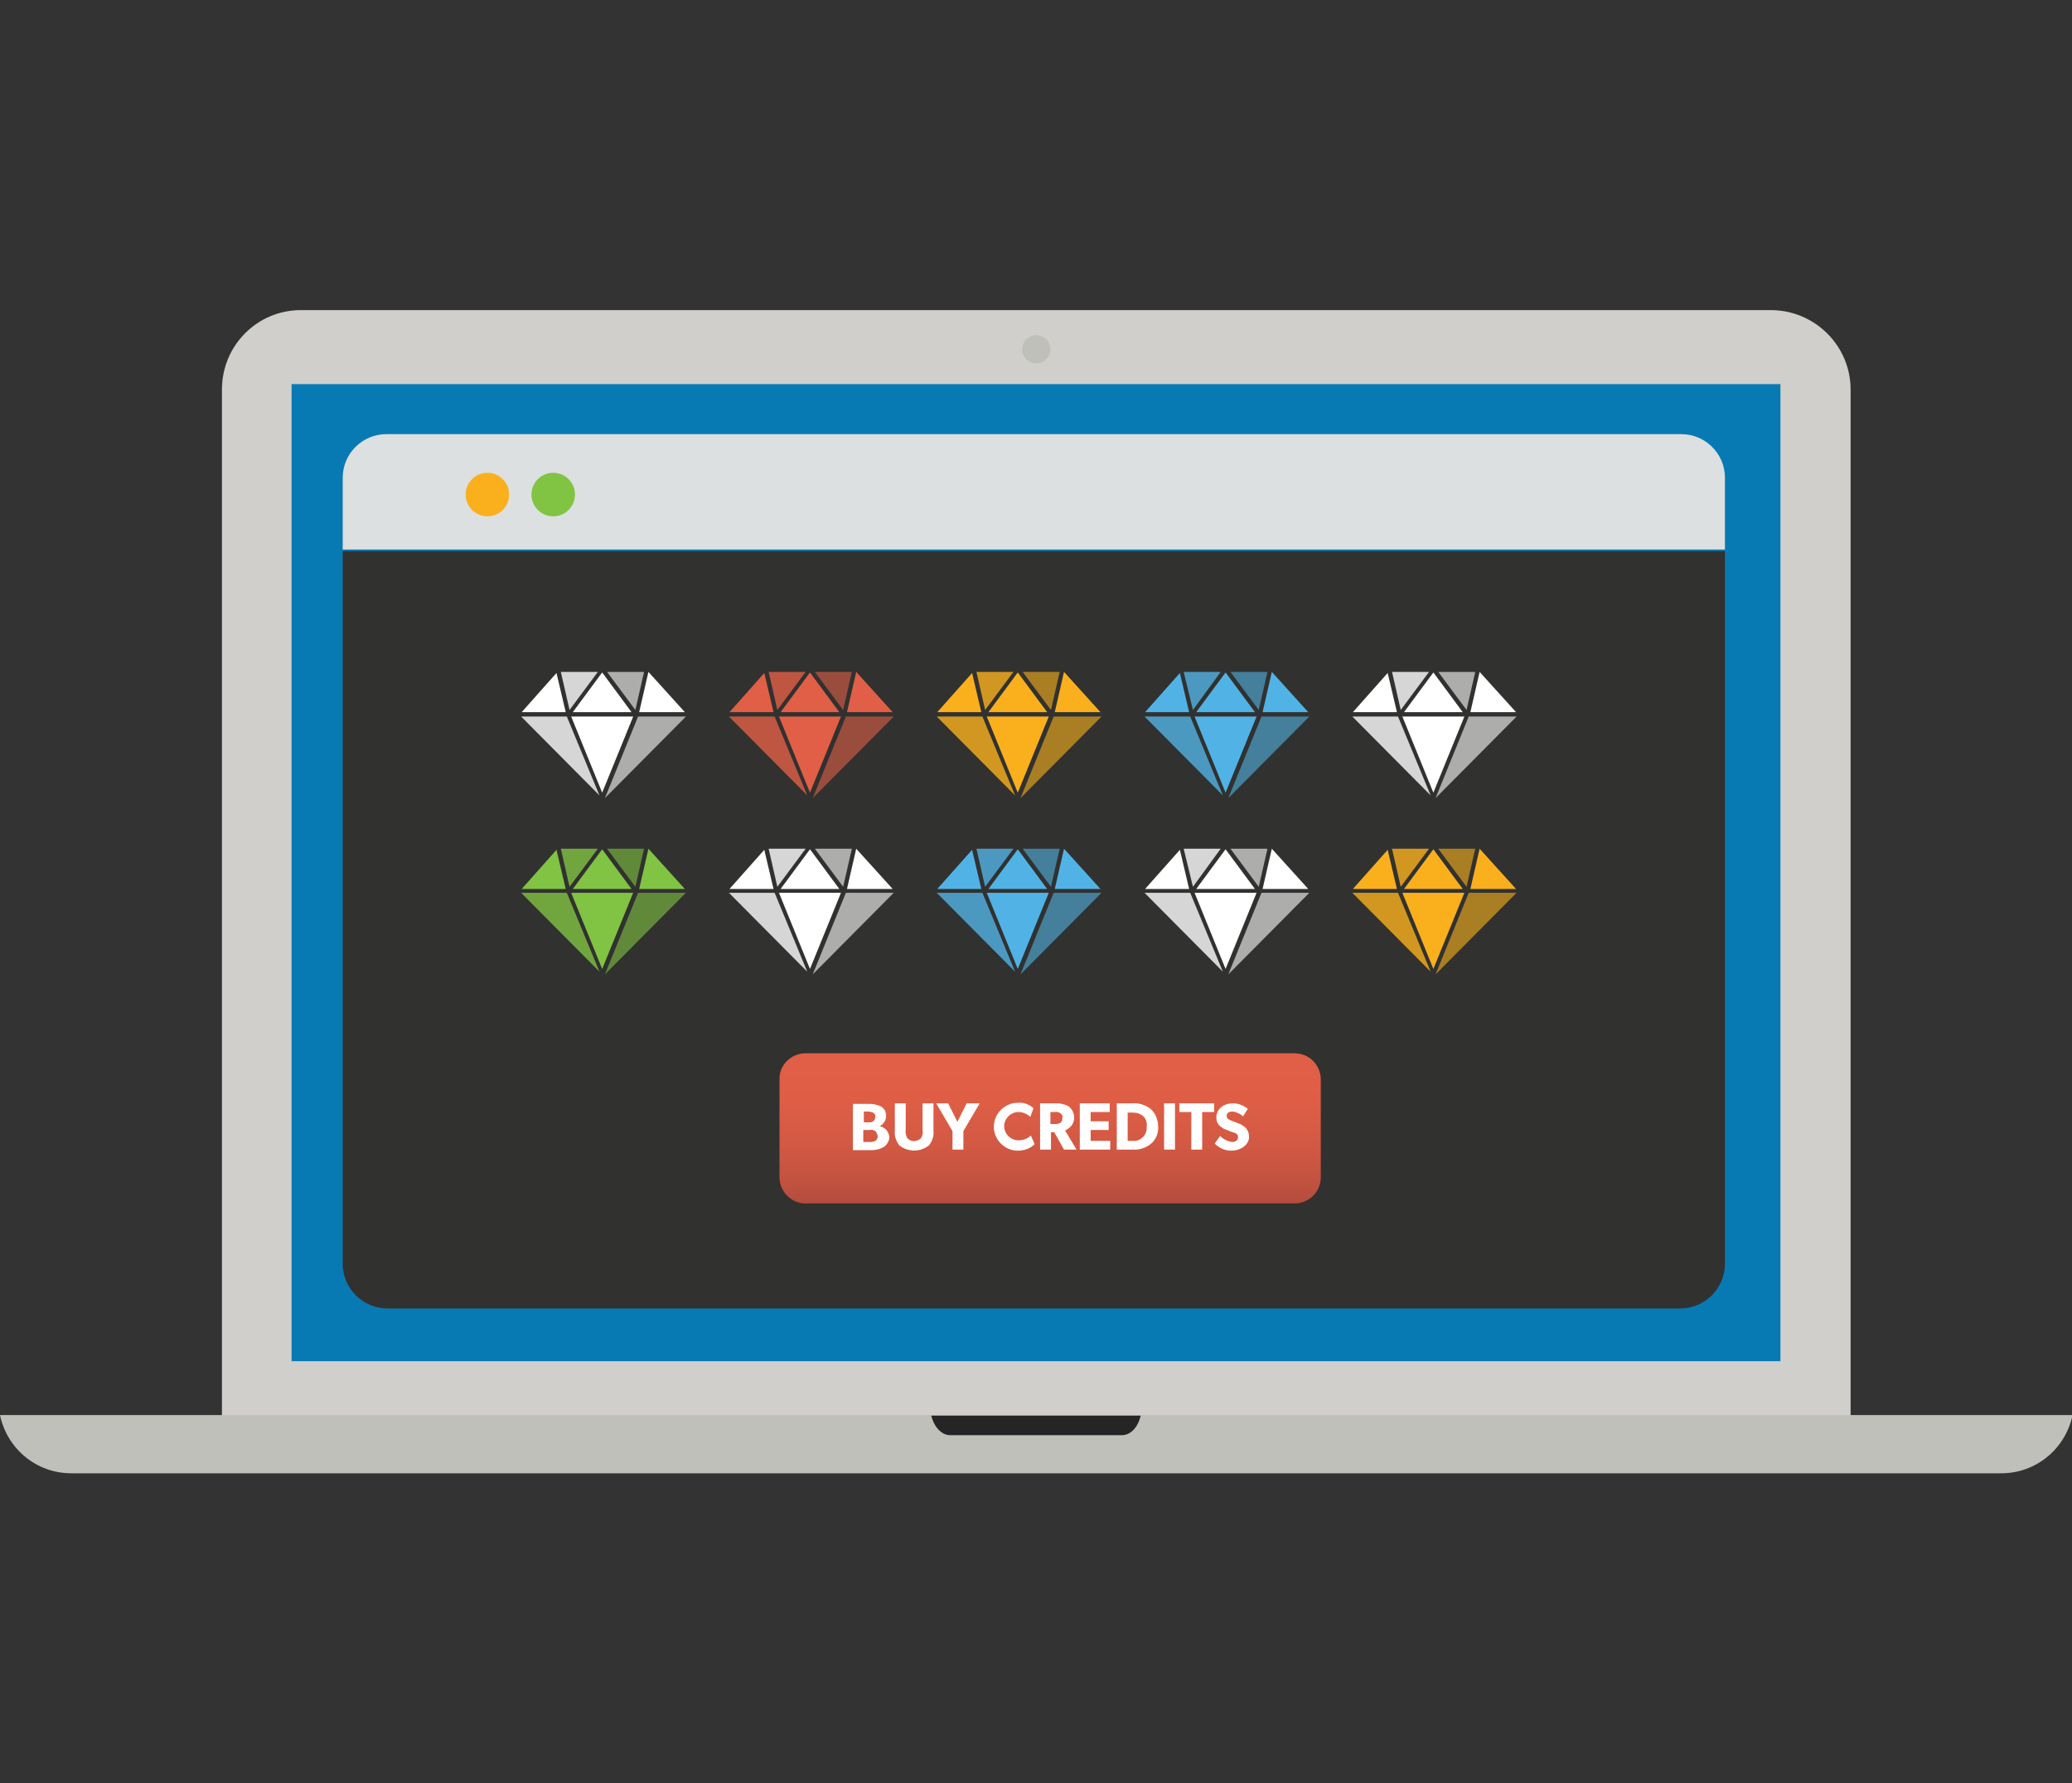 <svg id="Layer_1" xmlns="http://www.w3.org/2000/svg" viewBox="0 0 380.9 327.8"><rect x="0" y="0" width="380.9" height="327.8" fill="#333333" stroke="none"/><style>.st0{fill:#D0CFCC;} .st1{fill:#087AB3;} .st2{fill:#C0C0BB;} .st3{fill:#252526;} .st4{fill:#DCE0E0;} .st5{fill:#313130;} .st6{fill:#FAB01C;} .st7{fill:#81C342;} .st8{opacity:0.6;fill:#FFFFFF;enable-background:new ;} .st9{fill:#FFFFFF;} .st10{opacity:0.8;fill:#FFFFFF;enable-background:new ;} .st11{opacity:0.6;fill:#E15F46;enable-background:new ;} .st12{fill:#E15F46;} .st13{opacity:0.8;fill:#E15F46;enable-background:new ;} .st14{opacity:0.6;fill:#FAB01C;enable-background:new ;} .st15{opacity:0.8;fill:#FAB01C;enable-background:new ;} .st16{opacity:0.6;fill:#51B3E5;enable-background:new ;} .st17{fill:#51B3E5;} .st18{opacity:0.8;fill:#51B3E5;enable-background:new ;} .st19{opacity:0.6;fill:#81C342;enable-background:new ;} .st20{opacity:0.8;fill:#81C342;enable-background:new ;} .st21{fill:url(#SVGID_1_);}</style><path class="st0" d="M340.2 252.8V71.6c0-8-6.5-14.5-14.5-14.6H55.3c-8 0-14.5 6.5-14.5 14.6v193.9h299.4v-12.7z"/><path class="st1" d="M53.6 70.6h273.7v179.6H53.6V70.6z"/><path class="st2" d="M13.1 270.8h354.8c6.4 0 11.8-4.5 13.1-10.7H0c1.3 6.2 6.7 10.7 13.1 10.7z"/><circle class="st2" cx="190.5" cy="64.2" r="2.6"/><path class="st3" d="M174.7 263.8h31.5c1.7 0 3-1.5 3.5-3.6h-38.5c.5 2.1 1.9 3.6 3.5 3.6z"/><path class="st4" d="M317.1 101H63V87.8c0-4.4 3.6-8 8-8h238.1c4.4 0 8 3.6 8 8V101z"/><path class="st5" d="M308.9 240.5H71.2c-4.5 0-8.2-3.7-8.2-8.2v-131h254.1v131c0 4.5-3.7 8.2-8.2 8.2z"/><circle class="st6" cx="89.6" cy="90.9" r="4"/><circle class="st7" cx="101.7" cy="90.9" r="4"/><path class="st8" d="M118.4 123.5h-6.8l5.2 7 1.6-7"/><path class="st9" d="M110.7 145.7l5.7-14H105l5.7 14"/><path class="st10" d="M104.7 130.5l5.2-7h-6.8l1.6 7"/><path class="st9" d="M105.3 130.9h10.8l-5.4-7.3-5.4 7.3m-1.3 0l-1.7-7.2-6.4 7.2h8.1m15.2-7.4l-1.7 7.4h8.4l-6.7-7.4"/><path class="st8" d="M117.3 131.7l-6.1 15 14.9-15h-8.8"/><path class="st10" d="M104.2 131.7h-8.4l14.4 14.5-6-14.5"/><path class="st11" d="M156.6 123.5h-6.8l5.2 7 1.6-7"/><path class="st12" d="M148.9 145.7l5.7-14h-11.4l5.7 14"/><path class="st13" d="M142.9 130.5l5.2-7h-6.8l1.6 7"/><path class="st12" d="M143.5 130.9h10.8l-5.4-7.3-5.4 7.3m-1.3 0l-1.7-7.2-6.4 7.2h8.1m15.2-7.4l-1.7 7.4h8.4l-6.7-7.4"/><path class="st11" d="M155.5 131.7l-6.1 15 14.9-15h-8.8"/><path class="st13" d="M142.4 131.7H134l14.4 14.5-6-14.5"/><path class="st14" d="M194.8 123.5H188l5.2 7 1.6-7"/><path class="st6" d="M187.1 145.7l5.7-14h-11.4l5.7 14"/><path class="st15" d="M181.1 130.5l5.2-7h-6.8l1.6 7"/><path class="st6" d="M181.7 130.9h10.8l-5.4-7.3-5.4 7.3m-1.3 0l-1.7-7.2-6.4 7.2h8.1m15.2-7.4l-1.7 7.4h8.4l-6.7-7.4"/><path class="st14" d="M193.7 131.7l-6.1 15 14.9-15h-8.8"/><path class="st15" d="M180.6 131.7h-8.4l14.4 14.5-6-14.5"/><path class="st16" d="M233 123.5h-6.8l5.2 7 1.6-7"/><path class="st17" d="M225.3 145.7l5.7-14h-11.4l5.7 14"/><path class="st18" d="M219.3 130.5l5.1-7h-6.8l1.7 7"/><path class="st17" d="M219.9 130.9h10.8l-5.4-7.3-5.4 7.3m-1.3 0l-1.7-7.2-6.4 7.2h8.1m15.2-7.4l-1.7 7.4h8.4l-6.7-7.4"/><path class="st16" d="M231.9 131.7l-6.1 15 14.9-15h-8.8"/><path class="st18" d="M218.8 131.7h-8.4l14.4 14.5-6-14.5"/><path class="st8" d="M271.2 123.5h-6.8l5.2 7 1.6-7"/><path class="st9" d="M263.5 145.7l5.7-14h-11.4l5.7 14"/><path class="st10" d="M257.5 130.5l5.2-7h-6.8l1.6 7"/><path class="st9" d="M258.1 130.9h10.8l-5.4-7.3-5.4 7.3m-1.3 0l-1.7-7.2-6.4 7.2h8.1m15.2-7.4l-1.7 7.4h8.4l-6.7-7.4"/><path class="st8" d="M270 131.7l-6.1 15 14.9-15H270"/><path class="st10" d="M257 131.7h-8.4l14.4 14.5-6-14.5"/><path class="st19" d="M118.4 156h-6.8l5.2 7 1.6-7"/><path class="st7" d="M110.7 178.1l5.7-14H105l5.7 14"/><path class="st20" d="M104.7 163l5.2-7h-6.8l1.6 7"/><path class="st7" d="M105.3 163.4h10.8l-5.4-7.3-5.4 7.3m-1.3 0l-1.7-7.2-6.4 7.2h8.1m15.2-7.4l-1.7 7.4h8.4l-6.7-7.4"/><path class="st19" d="M117.3 164.1l-6.1 15 14.9-15h-8.8"/><path class="st20" d="M104.2 164.1h-8.4l14.4 14.5-6-14.5"/><path class="st8" d="M156.6 156h-6.8l5.2 7 1.6-7"/><path class="st9" d="M148.9 178.1l5.7-14h-11.4l5.7 14"/><path class="st10" d="M142.9 163l5.2-7h-6.8l1.6 7"/><path class="st9" d="M143.5 163.4h10.8l-5.4-7.3-5.4 7.3m-1.3 0l-1.7-7.2-6.4 7.2h8.1m15.2-7.4l-1.7 7.4h8.4l-6.7-7.4"/><path class="st8" d="M155.5 164.1l-6.1 15 14.9-15h-8.8"/><path class="st10" d="M142.4 164.1H134l14.4 14.5-6-14.5"/><path class="st16" d="M194.8 156H188l5.2 7 1.6-7"/><path class="st17" d="M187.1 178.1l5.7-14h-11.4l5.7 14"/><path class="st18" d="M181.1 163l5.2-7h-6.8l1.6 7"/><path class="st17" d="M181.7 163.4h10.8l-5.4-7.3-5.4 7.3m-1.3 0l-1.7-7.2-6.4 7.2h8.1m15.2-7.4l-1.7 7.4h8.4l-6.7-7.4"/><path class="st16" d="M193.7 164.1l-6.1 15 14.9-15h-8.8"/><path class="st18" d="M180.6 164.1h-8.4l14.4 14.5-6-14.5"/><path class="st8" d="M233 156h-6.8l5.2 7 1.6-7"/><path class="st9" d="M225.3 178.1l5.7-14h-11.4l5.7 14"/><path class="st10" d="M219.3 163l5.1-7h-6.8l1.7 7"/><path class="st9" d="M219.9 163.4h10.8l-5.4-7.3-5.4 7.3m-1.3 0l-1.7-7.2-6.4 7.2h8.1m15.2-7.4l-1.7 7.4h8.4l-6.7-7.4"/><path class="st8" d="M231.9 164.1l-6.1 15 14.9-15h-8.8"/><path class="st10" d="M218.8 164.1h-8.4l14.4 14.5-6-14.5"/><path class="st14" d="M271.2 156h-6.8l5.2 7 1.6-7"/><path class="st6" d="M263.5 178.1l5.7-14h-11.4l5.7 14"/><path class="st15" d="M257.5 163l5.2-7h-6.8l1.6 7"/><path class="st6" d="M258.1 163.4h10.8l-5.4-7.3-5.4 7.3m-1.3 0l-1.7-7.2-6.4 7.2h8.1M272 156l-1.7 7.4h8.4L272 156"/><path class="st14" d="M270 164.1l-6.1 15 14.9-15H270"/><path class="st15" d="M257 164.1h-8.4l14.4 14.5-6-14.5"/><linearGradient id="SVGID_1_" gradientUnits="userSpaceOnUse" x1="193.03" y1="108.77" x2="193.03" y2="136.41" gradientTransform="matrix(1 0 0 -1 0 330)"><stop offset="0" stop-color="#B44C3E"/><stop offset=".14" stop-color="#C15240"/><stop offset=".4" stop-color="#D35944"/><stop offset=".68" stop-color="#DE5E45"/><stop offset="1" stop-color="#E15F46"/></linearGradient><path class="st21" d="M148.1 193.6H238c2.7 0 4.8 2.2 4.8 4.8v18c0 2.7-2.2 4.8-4.8 4.8h-89.9c-2.7 0-4.8-2.2-4.8-4.8v-18c-.1-2.6 2.1-4.8 4.8-4.8z"/><path class="st9" d="M162.5 210.8c-.7.4-1.4.6-2.2.6h-3.5v-8.5h2.9c.7 0 1.4.1 2.1.4.7.3 1.1 1 1.1 1.8s-.5 1.6-1.2 1.9c1 .2 1.7 1 1.8 2 0 .6-.4 1.4-1 1.8zm-2-6.3c-.3-.1-.6-.2-.9-.2h-.8v2h.8c.3 0 .7 0 .9-.2.3-.2.4-.5.4-.8.1-.3-.1-.6-.4-.8zm.4 3.4c-.3-.2-.7-.3-1.1-.2h-1.1v2.2h1.1c.4 0 .7 0 1.1-.2.5-.3.6-1 .2-1.5 0-.2-.1-.2-.2-.3zm10.7-.1c.1 1-.2 1.9-.8 2.7-1.6 1.3-3.9 1.3-5.5 0-.6-.8-.9-1.7-.8-2.7v-5h2v5c-.1.5.1 1 .3 1.4.6.7 1.7.7 2.4.1l.1-.1c.3-.4.4-.9.3-1.4v-5h2v5zm8.5-5l-3 5.1v3.4h-2v-3.4l-3-5.1h2.2l1.7 3.4 1.7-3.4h2.4zm10.1 7.5c-.8.8-1.9 1.2-3.1 1.2-2.4 0-4.4-2-4.4-4.4 0-2.4 2-4.4 4.4-4.4 1.1-.1 2.1.3 2.9 1l-.6 1.6c-.6-.6-1.4-.9-2.2-.9-1.4 0-2.6 1.2-2.6 2.6 0 1.4 1.2 2.6 2.6 2.6.9 0 1.7-.3 2.3-.9l.7 1.6zm7.7 1h-2.3l-1.8-3.2h-.6v3.2h-2v-8.5h3.1c.8 0 1.6.2 2.2.6 1.1.9 1.3 2.5.4 3.6-.3.3-.7.6-1.1.8l2.1 3.5zm-3-6.7c-.3-.2-.7-.3-1-.2h-.8v2.2h.8c.3 0 .7 0 1-.2.3-.2.4-.5.4-.9.1-.4-.1-.7-.4-.9zm9.2 6.7h-5.6v-8.5h5.5v1.6h-3.5v1.7h3.3v1.6h-3.3v2h3.6v1.6zm7.4-1c-.9.7-2.1 1.1-3.3 1h-2.9v-8.5h2.9c1.2-.1 2.3.3 3.3 1 .9.8 1.4 2 1.4 3.2.1 1.3-.4 2.5-1.4 3.3zm-1.4-5.2c-.5-.4-1.1-.6-1.8-.6h-1v5.2h1c1.3.1 2.4-.9 2.5-2.2v-.4c.1-.7-.1-1.5-.7-2zm5.9 6.2h-2v-8.5h2v8.5zm7.2-6.9H221v6.9h-2v-6.9h-2.2v-1.6h6.4v1.6zm5.4 6.4c-.7.5-1.5.7-2.3.7-1.1 0-2.2-.5-3-1.3l1-1.4c.6.6 1.4 1 2.2 1.1.6 0 1.1-.3 1.1-.9s-.6-.8-1-.9-1-.4-1.3-.5c-.4-.1-.7-.4-1-.6-.5-.4-.7-1-.7-1.6 0-.7.3-1.4.9-1.9.6-.5 1.4-.7 2.2-.7 1 0 1.9.4 2.7 1l-.9 1.4c-.5-.5-1.2-.8-1.9-.9-.6 0-1.1.2-1.1.8s.5.7.9.9l1.3.5c.4.1.8.4 1.2.7.4.4.7 1 .7 1.6.1.7-.3 1.5-1 2z"/></svg>